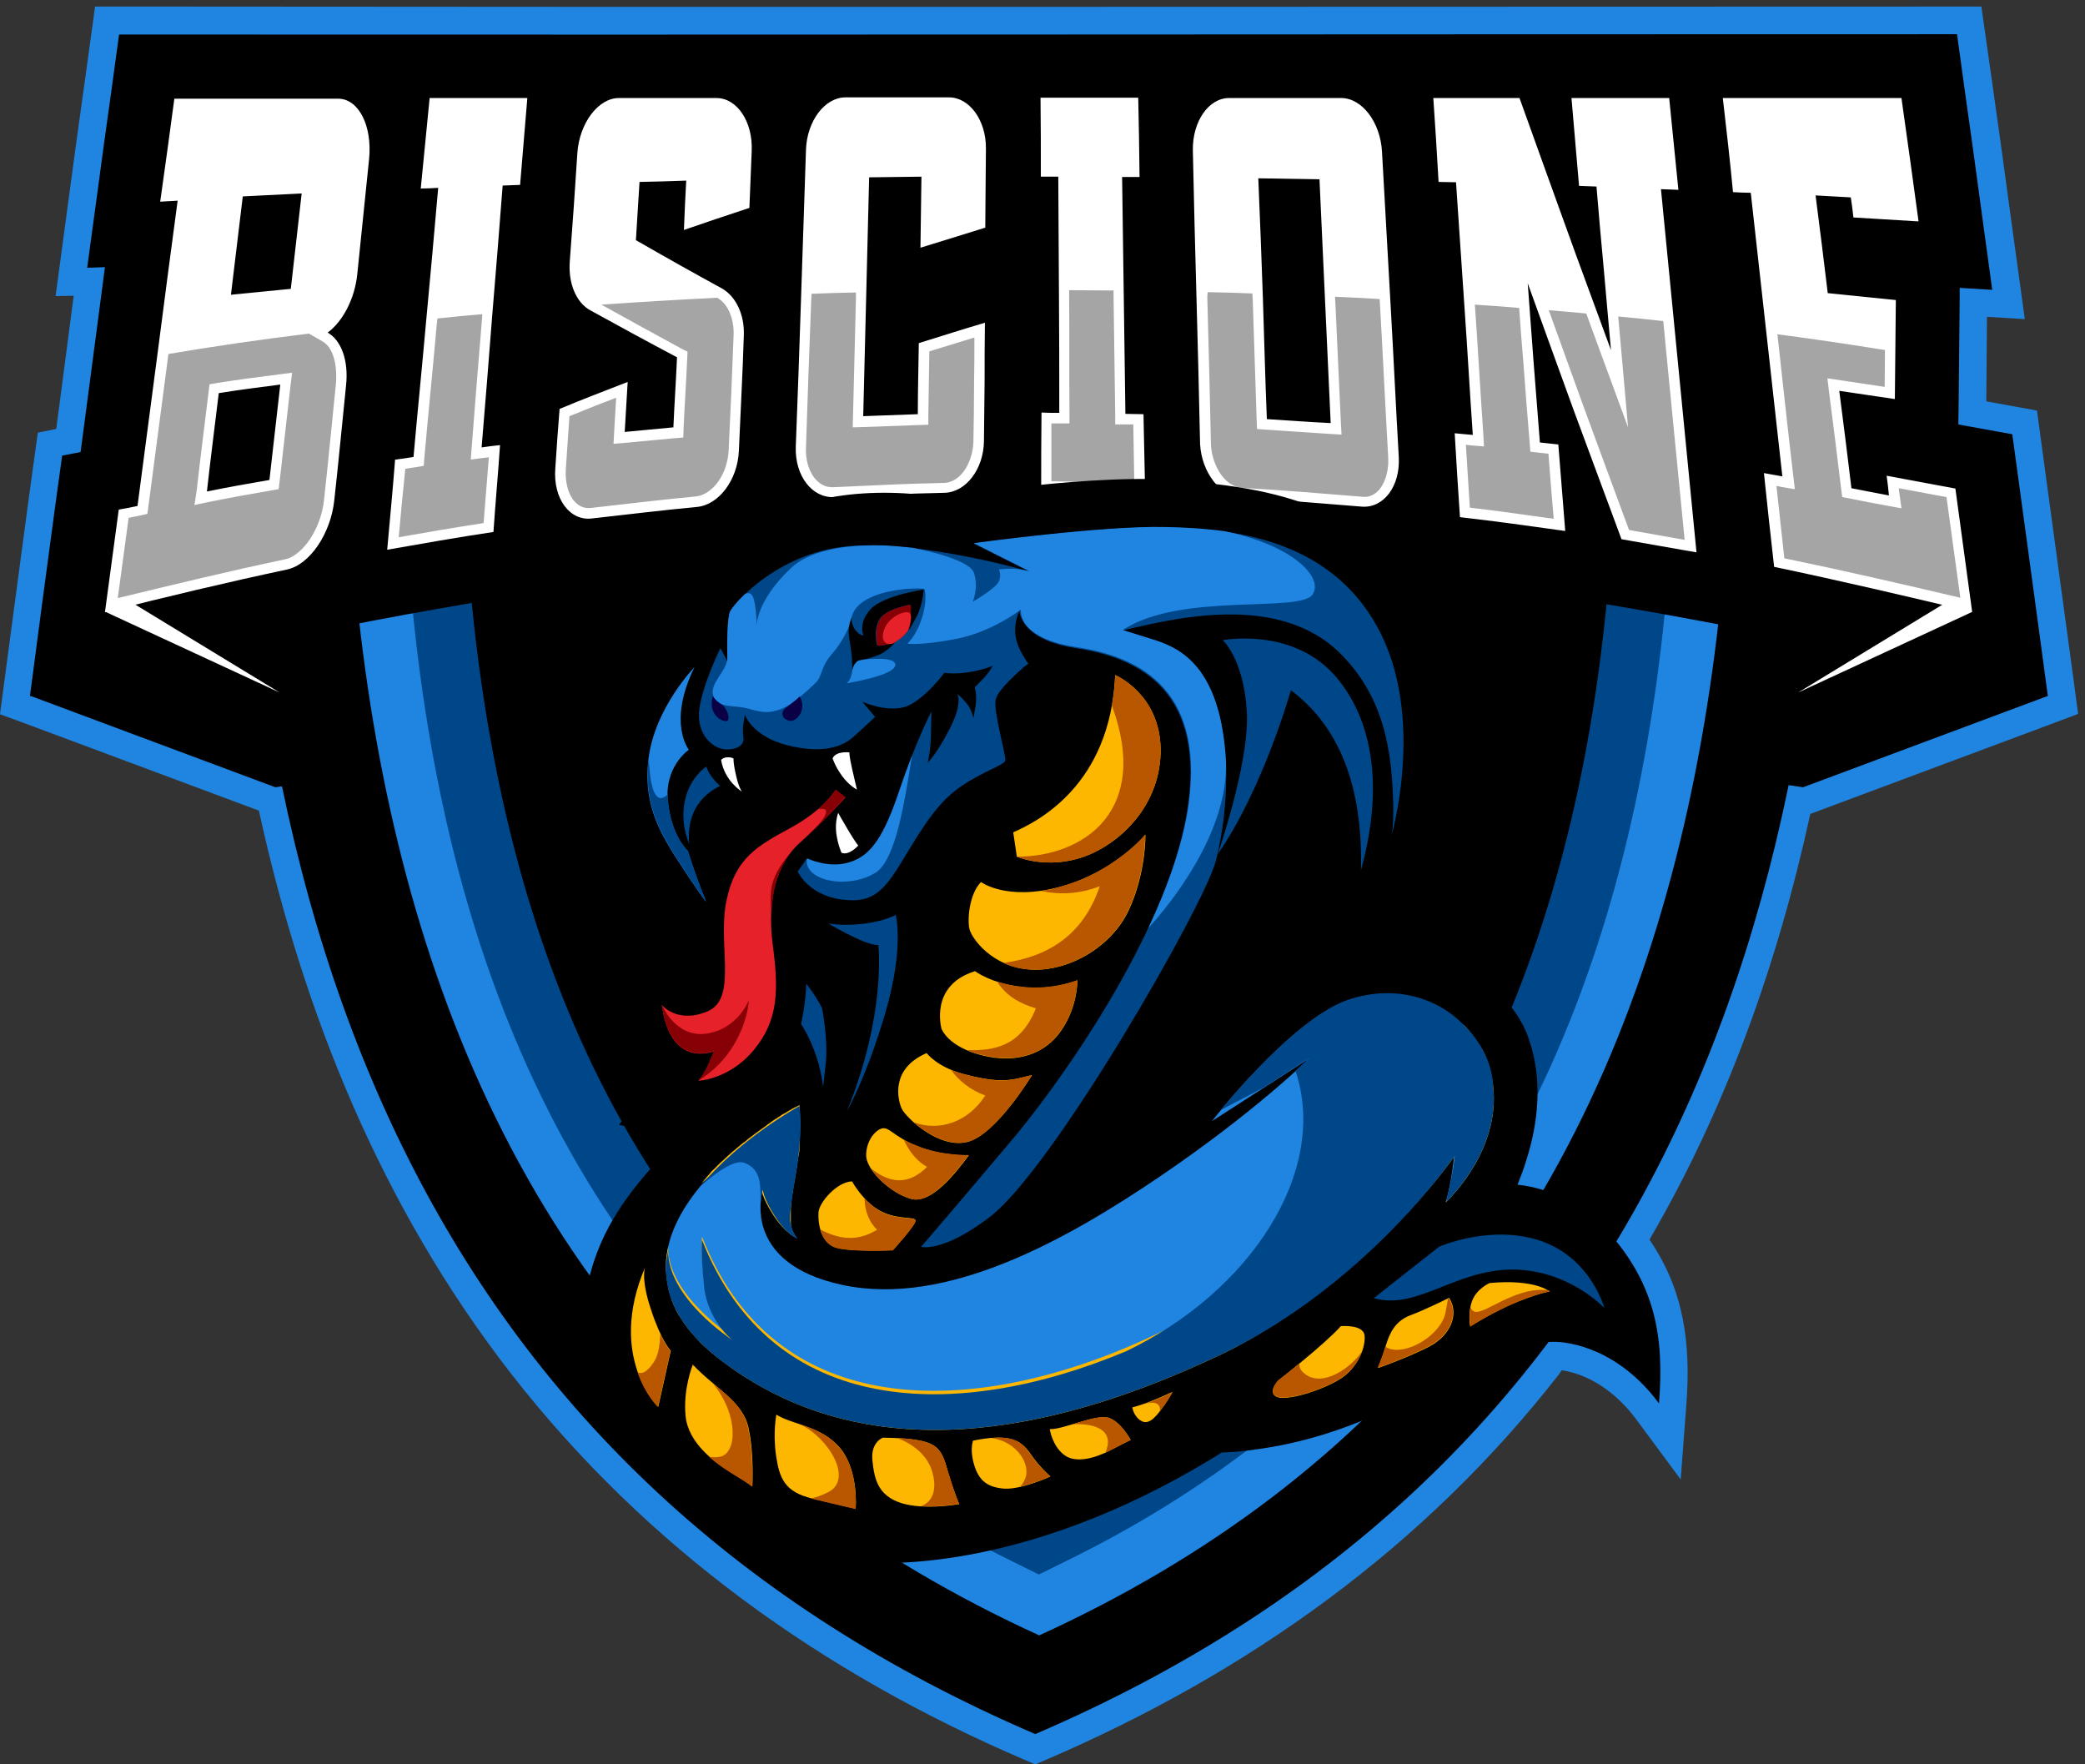 <?xml version="1.0" encoding="utf-8"?>
<!-- Generator: Adobe Illustrator 19.0.0, SVG Export Plug-In . SVG Version: 6.00 Build 0)  -->
<svg version="1.1" id="Layer_1" xmlns="http://www.w3.org/2000/svg" xmlns:xlink="http://www.w3.org/1999/xlink" x="0px" y="0px"
	 viewBox="0 0 633.8 536.2" style="enable-background:new 0 0 633.8 536.2;" xml:space="preserve">
<rect x="0" y="0" width="633.8" height="536.2" fill="#333333" stroke="none"/>
<style type="text/css">
	.st0{fill-rule:evenodd;clip-rule:evenodd;fill:#2085E1;}
	.st1{fill-rule:evenodd;clip-rule:evenodd;}
	.st2{fill-rule:evenodd;clip-rule:evenodd;fill:#00478A;}
	.st3{fill:#FFFFFF;}
	.st4{fill-rule:evenodd;clip-rule:evenodd;fill:#A5A5A5;}
	.st5{fill-rule:evenodd;clip-rule:evenodd;fill:#FDB700;}
	.st6{fill-rule:evenodd;clip-rule:evenodd;fill:#B95700;}
	.st7{fill-rule:evenodd;clip-rule:evenodd;fill:#870005;}
	.st8{fill-rule:evenodd;clip-rule:evenodd;fill:#E62129;}
	.st9{fill-rule:evenodd;clip-rule:evenodd;fill:#FFFFFF;}
	.st10{fill-rule:evenodd;clip-rule:evenodd;fill:#0A0045;}
</style>
<path class="st0" d="M501.4,376.8c10.3,15.1,12.7,31,11.2,50.4l-1.7,22.5l-13.4-18.1c-5.5-7.5-13.4-13.6-22.7-15.1
	c-0.3,0.4-0.6,0.7-0.8,1.1c-41.2,52.9-94.6,90.9-156,117.3l-3.3,1.4l-3.3-1.4c-61.3-26.3-114.8-64.4-156-117.3
	C116,366.9,92.2,308.1,78.7,246.4L8.7,220.3L0,217.1l1.5-11.3l3.1-23.3c1.4-10.5,2.8-20.9,4.2-31.4l2.7-19.6l5.6-1.1
	c1.2-8.9,2.3-17.8,3.5-26.7c0.6-4.6,1.2-9.2,1.8-13.8L16.9,90l4.4-32.7c1.4-10.4,2.8-20.8,4.3-31.3l3.3-24l24.3,0
	c180.6,0.2,361.2,0,541.8,0h7.3l3.4,23.9c1.8,12.5,3.5,25.1,5.2,37.6l4.6,33.5L604,96.3c-0.1,8.4-0.1,16.9-0.2,25.3l0,0.4l15.4,2.8
	l2.7,19.9c1.7,12.5,3.4,25,5.1,37.5l3.2,23.5l1.5,11.3l-8.5,3.2l-72.9,27.2C540.4,292.8,524.8,336.7,501.4,376.8"/>
<path class="st1" d="M315.9,80.1L9.2,211.5l74.5,27.8c67.6-10.1,143.4-16.7,232.2-16.7c88.8,0,164.5,6.6,232.2,16.7l74.5-27.8
	L315.9,80.1z"/>
<path class="st1" d="M72.9,65.5C65.6,289.6,135.2,450,314.7,527.1C494.2,450,563.7,289.6,556.5,65.5H72.9z"/>
<path class="st0" d="M315.9,497.1c50.6-23.1,94.8-55.4,129.2-99.7c69.1-88.9,85-208.5,81.2-320.8h-421
	c-3.8,112.3,12.1,232,81.2,320.8C221.1,441.7,265.3,474,315.9,497.1"/>
<path class="st2" d="M307.9,474.7c-42.9-21.1-80.5-49.8-110-87.6c-64.8-83.3-78.7-195.7-75.1-298.2l0.6-17.4h384.8l0.6,17.4
	c3.6,102.5-10.3,214.9-75.1,298.2c-29.5,37.9-67,66.6-110,87.6l-7.9,3.9L307.9,474.7z"/>
<path class="st1" d="M315.9,458.5c40.4-19.8,75.8-46.7,103.7-82.5c61.4-79,74.8-187,71.4-286.5H140.8C137.4,189,150.8,297,212.2,376
	C240.1,411.8,275.5,438.7,315.9,458.5"/>
<path class="st1" d="M594.9,10.4l2.3,16.7c1.8,12.5,3.5,25.1,5.2,37.6l3.2,23.4l-9.9-0.6l0,4c-0.1,10-0.2,20-0.3,30.1l-0.1,7.4
	c0.9,0.2,1.7,0.3,2.6,0.5l13.8,2.5l1.9,13.9c1.7,12.5,3.4,25,5.1,37.5l3.8,28.1c-240.9-57.5-374.5-58.4-613.4,0.1l3.7-28.1
	c1.4-10.4,2.8-20.9,4.2-31.3l1.9-13.7l5.6-1.1c1.4-10.9,2.9-21.7,4.3-32.6c1-7.9,2.1-15.7,3.1-23.6l-5.4,0.2l3.1-22.8
	c1.4-10.4,2.8-20.8,4.3-31.3l2.3-16.8l16.9,0C233.9,10.6,413.8,10.4,594.9,10.4"/>
<path class="st3" d="M599.5,186c-1.7-12.5-3.4-25-5.1-37.5c-7-1.3-14-2.6-20.9-3.9c0.3,2,0.5,4,0.7,6c-3.8-0.7-7.7-1.5-11.4-2.2
	c-1.2-9.9-2.4-19.7-3.7-29.6c5.6,0.8,11.3,1.7,16.9,2.5c0.1-9.9,0.2-20,0.3-30.1c-6.9-0.7-13.8-1.4-20.7-2.1
	c-1.2-9.9-2.4-19.8-3.7-29.7c3.5,0.2,7.1,0.4,10.7,0.6c0.3,2,0.6,4,0.8,6.1c6.6,0.4,13.2,0.8,19.8,1.2c-1.7-12.5-3.4-25-5.2-37.5
	c-18.2,0-36.3,0-54.3,0c1.1,9.5,2.2,19.1,3.1,28.6c1.8,0.1,3.6,0.2,5.4,0.2c1.6,14.4,3.2,28.8,4.8,43.1c1.6,14.4,3.2,28.8,4.8,43.1
	c-1.9-0.3-3.8-0.7-5.6-1c1,9.5,2,19,3.1,28.5C559.3,176.5,579.4,181.2,599.5,186 M492.9,163.9c7.5,1.3,15.2,2.7,22.8,4
	c-1.8-18.4-3.6-36.8-5.4-55.2c-1.8-18.4-3.6-36.8-5.4-55.2c1.8,0.1,3.5,0.1,5.3,0.2c-0.9-9.3-1.9-18.6-2.8-27.9
	c-9.9,0-19.8,0-29.7,0c0.8,8.9,1.5,17.8,2.3,26.7c1.8,0.1,3.5,0.1,5.3,0.2c0.7,8.3,1.4,16.6,2.2,24.9c0.7,8.3,1.5,16.6,2.2,24.8
	c-4.8-13.1-9.6-26-14.2-38.8c-4.6-12.7-9.1-25.3-13.6-37.8c-8.7,0-17.5,0-26.2,0c0.6,8.5,1.1,17,1.6,25.5c1.8,0,3.5,0.1,5.3,0.1
	c0.9,12.8,1.7,25.6,2.6,38.4c0.9,12.8,1.6,25.6,2.5,38.4c-1.9-0.2-3.7-0.3-5.5-0.5c0.5,8.5,1,17,1.6,25.5c10.6,1.2,21.3,2.7,32,4.2
	c-0.7-8.8-1.4-17.5-2.1-26.3c-1.9-0.2-3.7-0.4-5.6-0.6c-0.6-8.1-1.3-16.1-1.9-24.2c-0.6-8-1.2-16.1-1.8-24.2
	c4.6,12.7,9.2,25.5,13.9,38.4C483.1,137.5,488,150.7,492.9,163.9z M385.1,127.4c-0.5-12.2-0.8-24.4-1.2-36.6
	c-0.4-12.2-0.9-24.4-1.4-36.6c6.2,0.1,12.4,0.2,18.6,0.3c0.6,12.4,1.1,24.7,1.7,37.1c0.6,12.3,1.1,24.7,1.7,37
	C398.1,128.3,391.6,127.8,385.1,127.4z M377.6,151.3c12.1,0.7,24.2,1.7,36.4,2.7c6.6,0.5,11.7-6.2,11.2-15.1
	c-0.9-15.5-1.6-30.9-2.5-46.4c-0.9-15.5-1.7-30.9-2.6-46.4c-0.5-9-6.1-16.3-12.4-16.3c-11.3,0-22.8,0-34.1,0
	c-6.2,0-11.1,7.1-11,15.8c0.3,14.9,0.7,29.8,1.1,44.7c0.4,14.9,0.8,29.8,1.1,44.7C365.3,143.7,371,151,377.6,151.3z M316.5,149.4
	c10.5,0.2,21.1,0.4,31.6,0.5c-0.2-8-0.3-16-0.5-24c-1.9,0-3.7-0.1-5.5-0.1c-0.2-12-0.3-24-0.5-36c-0.2-12-0.3-24-0.5-36
	c1.8,0,3.5,0,5.3,0c-0.1-8-0.2-16-0.4-24.1c-9.9,0-19.9,0-29.7,0c0.1,8,0.1,16,0.1,24c1.8,0,3.5,0,5.3,0c0.1,12,0.1,23.9,0.2,35.9
	c0.1,11.9,0.1,23.9,0.1,35.9c-1.8,0-3.7,0-5.4-0.1C316.5,133.5,316.5,141.4,316.5,149.4z M253.5,151.1c11.2-0.5,22.4-1.1,33.5-1.3
	c6.6-0.1,12-7.2,12.1-15.7c0.1-6,0.1-12,0.2-18c0-6,0-12,0.1-18c-6.8,2-13.3,4.1-20.1,6.2c-0.1,7.2-0.3,14.4-0.3,21.6
	c-5.6,0.2-11,0.4-16.6,0.6c0.3-12.1,0.6-24.2,0.9-36.3c0.3-12.1,0.6-24.2,0.9-36.3c5.3-0.1,10.6-0.1,15.9-0.2
	c-0.1,7.2-0.2,14.4-0.3,21.6c6.6-2,13.2-4.1,19.7-6.1c0.1-8,0.1-16,0.2-24c0.1-8.6-5-15.6-11.2-15.6c-10.5,0-21,0-31.5,0
	c-6.3,0-11.7,7.2-12,15.9c-0.5,15.1-1,30.1-1.5,45.2c-0.5,15-1,30.1-1.6,45.1C241.6,144.7,246.9,151.4,253.5,151.1z M179.9,157.6
	c10.7-1.2,21.3-2.5,31.9-3.5c6.7-0.6,12.4-8.2,12.8-17c0.3-5.8,0.5-11.7,0.8-17.5c0.3-5.8,0.5-11.7,0.7-17.5
	c0.3-6.4-2.4-12-6.6-14.4C210.7,82.9,202,78,193.3,73c0.4-5.9,0.7-11.8,1.1-17.7c4.7-0.1,9.4-0.2,14.2-0.4c-0.3,5-0.5,10-0.7,15
	c6.6-2.3,13.2-4.5,19.9-6.7c0.2-5.7,0.5-11.5,0.7-17.3c0.4-8.8-4.4-16.1-10.7-16.1c-9.9,0-19.8,0-29.7,0c-6.2,0-12,7.6-12.6,16.8
	c-0.4,5.5-0.7,11-1.1,16.5c-0.4,5.5-0.8,10.9-1.2,16.4c-0.5,6.7,2,12.5,6.2,14.8c8.7,4.8,17.5,9.6,26.4,14.3
	c-0.3,7.1-0.8,14.2-1.1,21.3c-5,0.5-9.9,0.9-14.8,1.4c0.3-5.1,0.6-10.2,0.9-15.2c-6.9,2.7-13.8,5.3-20.7,8.2
	c-0.5,6-0.9,12.1-1.3,18.1C168.1,151.6,173.2,158.4,179.9,157.6z M117.7,167.1c10.8-1.9,21.6-3.8,32.3-5.4c0.6-8.8,1.4-17.6,2-26.4
	c-1.9,0.2-3.7,0.4-5.6,0.7c1.1-13.3,2.2-26.6,3.2-39.8c1.1-13.3,2.2-26.6,3.2-39.8c1.8-0.1,3.5-0.1,5.3-0.2
	c0.7-8.8,1.5-17.6,2.2-26.4c-9.9,0-19.8,0-29.7,0c-0.9,9.2-1.8,18.3-2.7,27.5c1.8,0,3.5-0.1,5.3-0.2c-1.2,13.6-2.4,27.3-3.7,40.9
	c-1.2,13.6-2.6,27.3-3.8,40.9c-1.9,0.3-3.7,0.6-5.6,0.8C119.4,148.9,118.5,158,117.7,167.1z M70.2,89.6c1.2-10,2.4-19.9,3.6-29.9
	c6-0.3,11.9-0.6,17.9-0.9c-1.1,9.7-2.2,19.4-3.3,29C82.4,88.4,76.3,89,70.2,89.6z M62.9,149.4c1.1-10,2.4-19.9,3.6-29.9
	c6.2-1,12.4-1.8,18.7-2.6c-1.1,9.7-2.2,19.3-3.3,29C75.5,147,69.2,148.1,62.9,149.4z M87.3,173.1c6.9-1.5,13.2-10.9,14.3-20.9
	c1.3-11.7,2.4-23.4,3.6-35.1c0.8-7.6-1.5-13.7-5.6-16c4.5-3.3,8.2-10.1,9-17.7c1.2-11.7,2.4-23.4,3.6-35.1c1-10.1-3.2-18.3-9.4-18.3
	c-16.6,0-33.3,0-49.8,0c-1.4,10.4-2.8,20.8-4.3,31.3c1.8-0.1,3.5-0.2,5.3-0.3c-2.1,15.5-4.1,31-6.1,46.4c-2,15.4-4.1,31-6.1,46.4
	c-1.9,0.4-3.9,0.8-5.7,1.1c-1.4,10.4-2.8,20.8-4.2,31.2C50.6,181.4,69,177,87.3,173.1z"/>
<path class="st4" d="M59.8,149.1c1.1-10,2.4-19.9,3.6-29.9l0.3-2.4l2.4-0.4c6.2-1,12.5-1.8,18.7-2.6l4-0.5l-0.5,4
	c-1.1,9.7-2.2,19.3-3.3,29l-0.3,2.4l-2.4,0.4c-6.3,1.1-12.6,2.2-18.9,3.5l-4.3,0.9L59.8,149.1z M246.7,89.3c4.5-0.2,9-0.3,13.5-0.4
	l0,1.3c-0.3,12.1-0.6,24.2-0.9,36.3l-0.1,3.4l3.4-0.1c5.5-0.2,11-0.4,16.6-0.6l3-0.1l0-3c0.1-6.4,0.2-12.9,0.3-19.3
	c4.6-1.4,9.2-2.8,13.7-4.2c0,4.6,0,9.1-0.1,13.7c0,6-0.1,12-0.2,17.9c-0.1,4.7-2.5,11-7.5,12.4c-0.5,0.1-1,0.2-1.6,0.2
	c-11.2,0.2-22.4,0.8-33.6,1.3c-0.8,0-1.5-0.1-2.2-0.3c-4.5-1.6-6.2-7.3-6-11.6c0.5-15,1-30.1,1.6-45.1L246.7,89.3z M182.8,92.6
	c11.5-0.8,23.3-1.5,35.2-2.1c3.8,2.1,5.2,7.4,5,11.4c-0.2,5.8-0.5,11.7-0.7,17.5c-0.3,5.8-0.5,11.7-0.8,17.5c-0.2,3.5-1.3,7-3.4,9.8
	c-1.6,2.1-3.9,3.9-6.5,4.2c-10.7,1-21.3,2.3-32,3.5c-0.9,0.1-1.8,0-2.6-0.3c-4.2-1.7-5.3-7.6-5-11.5c0.4-5.4,0.7-10.8,1.1-16.1
	c4.7-1.9,9.4-3.8,14.2-5.6c-0.2,3.4-0.4,6.9-0.6,10.3l-0.2,3.7l3.7-0.3c4.9-0.5,9.9-0.9,14.8-1.4l2.7-0.2l0.1-2.8
	c0.3-7.1,0.8-14.2,1.1-21.3l0.1-2l-1.8-0.9C199.1,101.6,190.9,97.1,182.8,92.6z M133,96.8c4.5-0.5,9-0.9,13.6-1.3l0,0.5
	c-1.1,13.3-2.2,26.6-3.2,39.8l-0.3,3.9l3.8-0.5c0.6-0.1,1.2-0.1,1.7-0.2c-0.5,6.7-1.1,13.3-1.6,20c-8.6,1.3-17.2,2.8-25.8,4.3
	c0.6-6.9,1.3-13.9,2-20.8c1.1-0.2,2.1-0.3,3.2-0.5l2.4-0.4l0.2-2.5c1.2-13.6,2.6-27.2,3.8-40.9L133,96.8z M540.3,101.6
	c11.3,1.5,22.2,3.1,32.7,4.8c0,3.7-0.1,7.5-0.1,11.2c-4.4-0.7-8.9-1.3-13.3-2l-4.1-0.6l0.5,4.2c1.3,9.9,2.5,19.7,3.7,29.6l0.3,2.3
	l2.2,0.4c3.8,0.8,7.6,1.5,11.4,2.2l4.4,0.8l-0.6-4.4c-0.1-0.6-0.2-1.1-0.2-1.7c4.8,0.9,9.6,1.8,14.5,2.7c1.4,10.2,2.8,20.4,4.2,30.6
	c-17.8-4.2-35.6-8.3-53.5-12c-0.8-7.3-1.6-14.7-2.4-22c0.5,0.1,1,0.2,1.5,0.3l4.1,0.7l-0.5-4.2C543.4,130.2,541.9,115.9,540.3,101.6
	z M470.8,94.3c3.8,0.3,7.6,0.6,11.4,1c1.5,4.1,3,8.2,4.5,12.3l8.2,22.3l-2.1-23.7c-0.3-3.3-0.6-6.7-0.9-10c4.6,0.4,9.2,0.9,13.7,1.4
	c0.5,5.2,1,10.3,1.5,15.5c1.7,17,3.3,34,5,51c-5.6-1-11.3-2-16.9-3c-4.6-12.5-9.3-25.1-13.9-37.7C477.8,113.7,474.3,104,470.8,94.3z
	 M448.3,92.6c4.6,0.3,9.1,0.6,13.5,1c0.4,5.6,0.8,11.3,1.3,16.9c0.6,8.1,1.2,16.1,1.9,24.2l0.2,2.6l2.6,0.3c1,0.1,2,0.2,2.9,0.3
	c0.5,6.6,1,13.2,1.6,19.8c-8.5-1.2-17-2.4-25.5-3.4c-0.4-6.4-0.8-12.8-1.2-19.1c0.6,0.1,1.2,0.1,1.8,0.2l3.7,0.3l-0.2-3.7
	c-0.9-12.8-1.6-25.6-2.5-38.4L448.3,92.6z M367.1,88.8c4.5,0.1,9.1,0.2,13.6,0.4l0.1,1.8c0.4,12.2,0.8,24.4,1.2,36.6l0.1,2.8
	l2.8,0.2c6.5,0.4,12.9,0.9,19.4,1.3l3.5,0.2l-0.2-3.6c-0.6-12.3-1.1-24.7-1.7-37l-0.1-1.3c4.6,0.2,9.1,0.4,13.6,0.7l0.1,1.9
	c0.9,15.5,1.6,30.9,2.5,46.4c0.2,4-1.1,9.8-5.3,11.5c-0.8,0.3-1.6,0.4-2.5,0.3c-12.2-1-24.3-2-36.5-2.7c-0.3,0-0.5,0-0.8-0.1
	c-5.6-1-8.6-8-8.8-13.1c-0.3-14.9-0.7-29.8-1.1-44.7L367.1,88.8z M325,88.2c4.5,0,9,0.1,13.5,0.1l0,1.6c0.2,12,0.3,24,0.5,36l0,3.1
	l3.1,0c0.8,0,1.6,0,2.4,0c0.1,5.9,0.2,11.8,0.3,17.7c-8.4-0.1-16.8-0.3-25.2-0.4c0-5.9,0-11.7,0-17.6c0.8,0,1.5,0,2.3,0l3.2,0l0-3.2
	c-0.1-12,0-23.9-0.1-35.9L325,88.2z M51.2,107.6L51.2,107.6c-2,15.5-4.1,30.9-6.1,46.4l-0.3,2.2l-2.2,0.5c-1.2,0.2-2.3,0.5-3.5,0.7
	c-1.1,8.1-2.2,16.3-3.3,24.4c16.9-4.1,33.8-8.2,50.9-11.8c3-0.6,5.7-3.5,7.4-5.9c2.4-3.6,4-8,4.4-12.2c1.3-11.7,2.4-23.4,3.6-35.1
	c0.4-4-0.1-10.7-4-13l-4.2-2.4C79.1,103.2,64.8,105.3,51.2,107.6z"/>
<path class="st1" d="M196.6,327.7c-13-12.4-12.1-32.2-2.2-46.4c2.4,5.8,10.4,12.4,13.4,11.6c0.2-0.9,0-2.4-0.2-3.6
	c-2.7-3.1-5.3-6.5-7.6-9.7c-5.6-7.9-10.7-16.7-14-25.9c-2.6-7.1-4.1-14.7-3.6-22.3c0.8-12.3,5.7-23.7,13.3-33.3
	c2.9-3.7,6.7-7.8,10.5-10.8c8.8-21.1,26.1-33.1,48.6-36.5c9.7-1.5,22.1-1.4,32,0.7c14.7-2.6,30.2-4.5,45-5.4
	c8.5-0.5,17.3-0.8,25.8-0.1c16.2,1.3,32.7,3.3,47.4,10.7c19.9,10,30.5,27,34.2,48.7c3.6,21.6,1.1,43.7-5.8,64.4
	c-2,5.9-4.6,12.6-7.6,18.7c3.8,0.7,7.5,1.7,10.7,2.8c12.5,4.2,24.1,11.9,28.4,25c4,11.9,2.8,24.8-1,36.6c-0.7,2.3-1.6,4.7-2.6,7.2
	c0.8,0.1,1.5,0.2,2.2,0.3c10.1,1.7,18.9,6.7,25.7,14.4c14.1,16,16.7,31.9,15.1,51.8c-7.5-10.2-17.7-16.9-28.7-18.5
	c-6.4-0.9-13.2,1-19.1,3.3c-10.3,4-20.8,9.7-30.6,14.9c-12.2,6.4-25.5,11.1-39.1,13.5c-4.7,0.8-10.3,1.6-15.4,1.7
	c-23.9,15-51.3,26.8-79.1,31.5c-25.9,4.4-53.3,2.6-76.6-10.6c-18.2-10.4-33-25.9-37.3-47c-3.3-16.6,0.6-33.9,9.9-47.9
	c5.7-8.7,13-16.6,20.9-23.7c-8.3,1-13.2-0.1-21-1.9C191.9,336.6,194,334.7,196.6,327.7"/>
<path class="st0" d="M243,336.2c0,0,1.1,8.1-1.1,20.7c-2.2,12.6-2,14.6-1,17c1,2.4,1.6,2.6,1.6,2.6s-3.2-1-6.9-6.7
	c-3.7-5.7-3.7-8.2-3.7-8.2s-7.3,22.3,24.3,29c31.6,6.7,68-13.7,96.7-33.2c28.7-19.5,45-35.6,45-35.6l-29.5,19
	c0,0,23.9-30.8,41.3-36.7c15.8-5.4,31.9,0.2,40.1,14.1c0.9,1.2,1.6,2.7,2.2,4.5c0.2,0.4,0.3,0.8,0.4,1.2c7.2,23.4-13,41.6-13,41.6
	s1.4-3.7,2.4-12.3c0.1-1,0.2-1.8,0.3-2.6c-15.3,21.5-44.5,47.7-71,60.4c-40.9,19.5-102.5,39.1-151.7,2.1
	C170.4,375.8,243,336.2,243,336.2"/>
<path class="st5" d="M442.2,350.4L442.2,350.4 M442.2,350.4L442.2,350.4L442.2,350.4L442.2,350.4L442.2,350.4z M444.9,311.5
	c1.9,1.9,3.5,4.1,5,6.5c0.9,1.2,1.6,2.7,2.2,4.5c0.2,0.4,0.3,0.8,0.4,1.2c0.6,2,1,3.9,1.3,5.7l0,0c2,15.1-6.6,27.3-11.3,32.8
	l-0.1,0.1c-0.3,0.3-0.6,0.6-0.8,0.9l-0.2,0.3l0,0l-0.2,0.3l0,0l-0.2,0.2l-0.4,0.4l0,0l-0.1,0.1l-0.1,0.1l-0.1,0.1l-0.1,0.1l-0.1,0.1
	l-0.1,0.1l-0.1,0.1l-0.1,0.1l-0.1,0.1l0,0l-0.1,0.1l0,0l0,0l0,0l0,0l0,0l0,0c0,0,1.4-3.7,2.4-12.3l0,0l0,0l0,0l0,0l0,0l0,0l0,0l0,0
	l0,0l0,0v0l0,0l0,0l0,0l0,0l0,0l0,0l0,0l0,0l0,0l0,0l0,0l0,0l0,0c0.3-2.8,0.2-1.8,0.2-1.7v0l0,0l0,0c-2.3,3.1-4.7,6.3-7.3,9.3
	c-16.2,19.3-41,40.2-63.7,51c-39,18.5-96.8,37.3-144.7,6.9l0,0c-0.8-0.5-1.6-1-2.3-1.5h0c-0.8-0.5-1.6-1.1-2.3-1.6
	c-0.8-0.6-1.5-1.1-2.3-1.7c-0.8-0.6-1.5-1.1-2.2-1.7l-0.1-0.1c-0.7-0.5-1.3-1.1-1.9-1.6l-0.1-0.1c-0.6-0.5-1.2-1.1-1.8-1.6l-0.1-0.1
	c-0.6-0.6-1.1-1.1-1.6-1.7l-0.1-0.1c-0.5-0.6-1-1.1-1.5-1.7l-0.1-0.1c-0.4-0.5-0.9-1.1-1.3-1.6l-0.1-0.2c-0.4-0.5-0.8-1-1.1-1.5
	l-0.1-0.2c-0.3-0.5-0.7-1-1-1.5l-0.2-0.3c-0.3-0.5-0.6-1-0.8-1.5l-0.1-0.3c-0.2-0.5-0.5-0.9-0.7-1.4l-0.1-0.3
	c-0.2-0.4-0.4-0.9-0.5-1.3l-0.1-0.4c-0.1-0.4-0.3-0.8-0.4-1.3l-0.2-0.5c-0.1-0.4-0.2-0.8-0.3-1.2L203,390c-0.1-0.4-0.1-0.8-0.2-1.2
	c0-0.2-0.1-0.4-0.1-0.5c0-0.4-0.1-0.7-0.1-1.1c0-0.2,0-0.5-0.1-0.7c0-0.3,0-0.6,0-0.9c0-0.3,0-0.5,0-0.8c0-0.3,0-0.5,0-0.8
	c0-0.3,0-0.6,0-0.9c0-0.2,0-0.4,0.1-0.7c0-0.4,0.1-0.7,0.1-1.1l0.1-0.5c0.1-0.4,0.1-0.8,0.2-1.2l0,0l0.1-0.5
	c-0.1,14.6,19.5,27.2,19.5,27.2s-7.5-5.8-8.6-16.4c-1.1-10.6-0.6-14-0.6-14C254.5,481.1,427.5,386.8,444.9,311.5z M231.3,369.1
	L231.3,369.1L231.3,369.1L231.3,369.1L231.3,369.1L231.3,369.1L231.3,369.1L231.3,369.1L231.3,369.1L231.3,369.1l0,0.1l0,0l0,0l0,0
	l0,0l0,0l0,0l0,0l0,0.2l0,0l0,0l0,0l0,0l0,0l0,0l0,0l0,0l0,0l0,0l0,0l0,0l0,0l0,0l0,0l0,0.1l0,0l0,0l0,0l0,0l0,0l0,0l0,0
	C231.4,369.6,231.4,369.4,231.3,369.1L231.3,369.1z M243,336.2L243,336.2L243,336.2L243,336.2L243,336.2l0,0.1l0,0.1l0,0.1l0,0.1
	l0,0.1l0,0.1l0,0.1l0,0.1l0,0.1l0,0.2l0,0.2l0,0.2l0,0.2l0,0.2l0,0.2l0,0.2l0,0.2l0,0.2l0,0.2l0,0.3l0,0.3v0l0,0.3l0,0.3v0l0,0.3
	l0,0.3l0,0.3l0,0.3l0,0.3l0,0.3l0,0.4l0,0.4l0,0.4l0,0.4l0,0.4l0,0.4l0,0.4l0,0.4l0,0.4l0,0.4l0,0.4l0,0.4v0l0,0.5l0,0.5l0,0.5
	l0,0.5v0l0,0.5l0,0.5l-0.1,0.5l-0.1,0.5v0l-0.1,0.5v0l-0.1,0.5l-0.1,0.5l-0.1,0.5v0l-0.1,0.5l-0.1,0.6l-0.1,0.6v0l-0.1,0.6v0
	l-0.1,0.6v0l-0.1,0.6v0l-0.1,0.6v0l-0.1,0.6v0l-0.1,0.6v0l-0.1,0.6v0l-0.1,0.5l-0.1,0.5v0l-0.1,0.5l-0.1,0.5v0l-0.1,0.5l-0.1,0.5v0
	L241,362l-0.1,0.4v0l-0.1,0.4v0l-0.1,0.4v0l-0.1,0.4v0l-0.1,0.4l-0.1,0.4v0l0,0.4v0l0,0.4l0,0.3l0,0.3l0,0.3l0,0.3l0,0.3l0,0.3
	l0,0.3v0l0,0.3l0,0.3l0,0.3l0,0.3l0,0.2l0,0.2v0l0,0.2l0,0.2l0,0.2l0,0.2l0,0.2l0,0.2l0,0.2v0l0,0.2v0l0,0.2v0l0,0.2l0,0.2l0,0.2
	l0,0.2l0,0.1l0,0.1l0,0.1l0,0.1l0,0.1l0,0.1l0,0.1l0,0.1l0,0.1l0,0.1l0,0.1l0,0.1l0,0.1l0,0.1l0,0.1l0,0.1l0,0.1l0,0.1l0,0.1l0,0.1
	c1,2.2,1.5,2.5,1.6,2.6l0,0l0,0l0,0l0,0h0l0,0h0h0l0,0h0l0,0l0,0l0,0l0,0c-0.2-0.1-3.3-1.2-6.9-6.7c-3.7-5.7-3.7-8.2-3.7-8.2l0,0
	l0,0l0,0l0,0l0,0l0,0l0,0l0,0l0,0l0,0l0,0l0,0l0,0l0,0l0,0l0,0l0,0l0,0l0,0l0,0l0,0l0,0l0,0.1l0,0.1l0,0l0,0l0,0.1l0,0.1l0,0l0,0
	l0,0.1l0,0.1l0,0.1l0,0l0,0.1l0,0.1l0,0.1l0,0.1l0,0.1l0,0.1l0,0l0,0.1l0,0.1l0,0.1l0,0l0,0.1l0,0.2l0,0.1l0,0l0,0.2l0,0.1l0,0
	l0,0.1l0,0.1l0,0.1l0,0l0,0.1l0,0.1l0,0.1l0,0l0,0.1l0,0.2l0,0l0,0.1l0,0.1l0,0.3l0,0.1l0,0l0,0.1l0,0.2l0,0.1v0l0,0l0,0.2l0,0.1
	l0,0v0l0,0.4c-0.1-6.1,0.6-11.2-4.8-13.4c-2.9-1.2-8.4,2.6-13.4,7c0.2-0.2,0.4-0.5,0.6-0.7c0.2-0.3,0.5-0.6,0.7-0.8l0.4-0.5
	c0.3-0.3,0.6-0.7,0.9-1l0.2-0.3c0.3-0.3,0.6-0.7,1-1l0.3-0.3l0.6-0.6l0.6-0.6l0,0c0.4-0.4,0.8-0.8,1.2-1.1l0.1-0.1
	c0.8-0.8,1.6-1.5,2.4-2.2l0.1-0.1c0.4-0.3,0.8-0.7,1.2-1l0.1-0.1c0.4-0.3,0.8-0.7,1.2-1l0.1-0.1c0.4-0.3,0.7-0.6,1.1-0.9l0.2-0.1
	c0.4-0.3,0.8-0.6,1.1-0.9l0.1-0.1c0.8-0.6,1.6-1.2,2.4-1.8l0,0c1.1-0.8,2.2-1.6,3.3-2.4l0.2-0.2l0.5-0.3l0.5-0.4l0,0
	c0.7-0.5,1.3-0.9,2-1.3l0.1-0.1l0.8-0.5l0.1-0.1l0.8-0.5l0.4-0.2l0.1,0l0.1-0.1l0.5-0.3l0.1-0.1l0,0l0.4-0.2l0.1-0.1l0.4-0.2
	l0.4-0.2l0.1-0.1l0,0l0.3-0.2l0.1,0l0.5-0.3l0.1,0l0.2-0.1l0.2-0.1l0.2-0.1l0,0l0.2-0.1l0.2-0.1l0,0l0.1-0.1l0.1-0.1l0,0l0.1,0
	L243,336.2L243,336.2L243,336.2L243,336.2z"/>
<path class="st2" d="M231.3,369.1c0,0.2,0.1,0.5,0.1,0.7C231.4,369.6,231.4,369.4,231.3,369.1L231.3,369.1z M393.8,325.5
	c2.7-2.5,4.2-3.9,4.2-3.9l-14.1,9.1l-12.8,6.7c6.7-8.1,24.8-28.7,38.7-33.5c13-4.4,26.3-1.4,35.1,7.6v0c0,0,8.3,7.4,8.9,17.9
	c2,15.1-6.6,27.3-11.3,32.8l-0.1,0.1c-0.3,0.3-0.6,0.6-0.8,0.9l-0.2,0.3l0,0l-0.2,0.3l0,0l-0.2,0.2l-0.4,0.4l0,0l-0.1,0.1l-0.1,0.1
	l-0.1,0.1l-0.1,0.1l-0.1,0.1l-0.1,0.1l-0.1,0.1l-0.1,0.1l-0.1,0.1l0,0l-0.1,0.1l0,0l0,0l0,0l0,0l0,0l0,0c0,0,1.9-7.8,2.4-12.3l0,0
	l0,0l0,0l0,0l0,0l0,0l0,0l0,0l0,0l0,0v0l0,0l0,0l0,0l0,0l0,0l0,0l0,0l0,0l0,0l0,0l0,0l0,0l0,0l0.2-1.7v0l0,0l0,0l0,0l0,0l0,0
	c-2.2,3-4.6,6.2-7.2,9.3c-17.3,20.9-40.1,39.8-63.8,51c-40.9,19.4-102.5,39.1-151.7,2.1c-15.1-11.4-18.7-23-16.4-33.7
	c-0.1,14.6,19.5,27.2,19.5,27.2s-7.5-5.8-8.6-16.4c-1.1-10.6-0.6-14-0.6-14c21.2,54.1,77.2,55.5,129,33.8
	C380.2,392.5,404,356,393.8,325.5z M243,336.2c0,0,1.1,8.1-1.1,20.7c-2.2,12.6-2,14.6-1,17c1,2.4,1.6,2.6,1.6,2.6s-3.2-1-6.9-6.7
	c-3.7-5.7-3.7-8.2-3.7-8.2s-0.7,2.2-0.7,5.3c-0.1-6.1,0.6-11.2-4.8-13.4c-2.9-1.2-8.4,2.6-13.4,7C225.1,345.9,243,336.2,243,336.2z"
	/>
<path class="st2" d="M417.6,394.6l19.8-15.6c0,0,15.6-7,31-1.8c15.3,5.3,19.3,20.4,19.3,20.4s-10.9-11.8-28.3-11.7
	C442.1,386.1,430.7,398.3,417.6,394.6"/>
<path class="st5" d="M440.5,394.5c0,0-7.4,3.7-11.8,5.3c-4.4,1.7-6.2,5.1-7.4,9.1c-1.2,4-2.3,6.9-2.3,6.9s8.9-3.1,15.5-6.5
	C440.9,405.9,443.7,399.5,440.5,394.5 M407.6,403.1c0,0,6.8-0.6,7.2,2.8c0.4,3.4-1.9,10-7.8,13.5c-5.9,3.5-16,6.5-18.9,5.2
	c-2.9-1.3,0.4-4.9,0.4-4.9S402.7,408.6,407.6,403.1z M452.8,390c0,0-3.9,1.7-5.3,5.4c-1.4,3.8-0.6,7.8-0.6,7.8s7.3-4.7,14.6-7.6
	c7.3-2.9,9.6-3,9.6-3S466.7,388.7,452.8,390z"/>
<path class="st6" d="M421.1,409.3c0.7,0.5,1.6,0.9,3.1,1c6.3,0.2,14.2-5.8,15.2-11.3l0.8-4.4l0.1-0.1c3.3,5,0.5,11.4-6.1,14.8
	c-6.5,3.4-15.5,6.5-15.5,6.5S420,413.1,421.1,409.3 M395,414.4c-0.1,1.1,0.3,2.1,1.4,3c5.7,4.9,15-2.3,17.7-6.8
	c-1.1,3.1-3.4,6.5-7.1,8.7c-5.9,3.5-16,6.5-18.9,5.2c-2.9-1.3,0.4-4.9,0.4-4.9S391.4,417.4,395,414.4z M447,397.4
	c-0.6,3,0,5.8,0,5.8s7.3-4.7,14.6-7.6c7.3-2.9,9.6-3,9.6-3s-0.2-0.2-0.6-0.4c-10.4-1.3-20.2,8.3-22.7,6.3
	C447.5,398.3,447.2,397.9,447,397.4z"/>
<path class="st5" d="M319.1,434.4c0,0,0.7,4.9,4.2,7.7c3.5,2.9,9.5,1.1,13.7-1c4.2-2.2,6.7-3.4,6.7-3.4s-3-5.7-6.9-6.8
	C332.9,429.9,323,434.6,319.1,434.4 M295.8,437.9c0,0-1.1,2.6,0.3,7.3c1.4,4.7,3.9,6.9,9.2,7.3c5.3,0.3,14-3.7,14-3.7
	s-3.3-2.8-6.2-7.1C310.1,437.4,306.3,435.8,295.8,437.9z M268.4,437c0,0-3.8,1.3-3.2,7c0.6,5.7,1.7,10.6,8.8,12.9
	c7.1,2.2,17.6,0.3,17.6,0.3s-1-1.8-3.4-9.7C285.9,439.5,285.3,437.3,268.4,437z M236,430c0,0-1.1,5.4-0.1,12.4
	c1,6.9,2.6,11.1,11,13.1c8.4,2,13.2,3.1,13.2,3.1s1-11.5-4.7-18.4C249.7,433.4,240.9,433.1,236,430z M210.6,414.8
	c0,0-3,7.3-2.2,15.6c0.8,8.3,8.9,14.2,14.2,17.4c5.3,3.2,6.1,4,6.1,4s0.6-9.8-1.2-17.9C225.7,425.9,217.6,422.2,210.6,414.8z
	 M196.1,385.2c0,0-1.4,3.4,1.8,12.9c3.1,9.5,6,12.5,6,12.5l-3.8,17C200,427.6,184.5,412.5,196.1,385.2z M344.2,427.8
	c0,0,0.4,2.9,2.9,4.2c2.5,1.3,4.9-2.2,6.7-4.7c1.8-2.5,2.6-4.2,2.6-4.2S349.1,426.6,344.2,427.8z"/>
<path class="st6" d="M326.1,432.9c8.9-0.3,11.2,3,10.6,6.4c-0.2,0.9-0.4,1.7-0.6,2.2c0.3-0.1,0.6-0.3,0.9-0.4
	c4.2-2.2,6.7-3.4,6.7-3.4s-3-5.7-6.9-6.8C334.5,430.3,330.1,431.7,326.1,432.9 M301.4,437.1c8.2,1.2,12,8.5,10.2,12.4
	c-0.4,1-0.9,1.8-1.5,2.4c4.5-1,9.1-3.1,9.1-3.1s-3.3-2.8-6.2-7.1C310.7,438.2,307.8,436.5,301.4,437.1z M272.7,437.1
	c4.5,1.7,9.1,4.9,10.7,10.3c2.5,8.9-3.4,10.4-3.5,10.4c5.9,0.4,11.7-0.7,11.7-0.7s-1-1.8-3.4-9.7
	C286.1,440.3,285.4,437.8,272.7,437.1z M243.3,433L243.3,433c4.2,1.4,8.7,3.1,12.1,7.3c5.7,6.9,4.7,18.4,4.7,18.4s-4.8-1.1-13.2-3.1
	c-0.2,0-0.3-0.1-0.5-0.1c1.5-0.3,3.3-0.9,5.5-2C259.4,449.5,251.8,437,243.3,433 M216.6,420.4c8,9.6,7.5,21.3,2.3,22.4
	c-1.2,0.2-2.4,0.2-3.4,0c2.4,2.1,4.9,3.8,7,5.1c5.3,3.2,6.1,4,6.1,4s0.6-9.8-1.2-17.9C226.2,428.2,221.7,424.6,216.6,420.4z
	 M210.4,415.1c0.2,0,0.4,0.1,0.7,0.2c-0.2-0.2-0.4-0.4-0.6-0.6C210.6,414.8,210.5,414.9,210.4,415.1z M200.7,405.5
	c-0.1,3.4-0.6,6.5-2,8.6c-2.2,3.3-3.8,3.6-4.9,3c2.4,7,6.2,10.6,6.2,10.6l3.8-17C203.8,410.6,202.5,409.3,200.7,405.5z M346.9,427
	c-0.2,0.1-0.5,0.2-0.7,0.2C346.4,427.2,346.6,427.1,346.9,427L346.9,427z M352.6,429c0.4-0.6,0.8-1.1,1.2-1.6
	c1.8-2.5,2.6-4.2,2.6-4.2s-4.5,2.2-8.8,3.7C350.7,425.8,352.9,426.4,352.6,429L352.6,429z"/>
<path class="st2" d="M259,204.8c0,0,0.3-3.4-0.4-7.8c-0.7-4.5-0.8-5.9-0.3-7.8c0.5-1.9,0.5-1.9,0.5-1.9s-0.2,2,1,3.9
	c1.3,1.9,2.7,2,2.7,2s-1.8-3.8,2.2-8.1c4.1-4.2,16.1-5.9,16.1-5.9s-0.3,4.7-2.2,8.3c-1.9,3.6-2.5,4.2-2.5,4.2s0.7-1.7,0.7-4.5
	c0-2.8,0-3.4,0-3.4s-7.6,1.2-9.5,4.5c-2,3.4-0.7,7.9-0.7,7.9s0.7,0.3,2.9-0.3c2.2-0.6,2.9-1,2.9-1s-2.1,2.7-4.9,4
	c-2.9,1.3-5.7,1.7-5.7,1.7S261.3,202.9,259,204.8 M219,197c0,0-5.3,10.7-6.4,18.4c-1.1,7.7,4.2,12.8,9,12.4c4.9-0.4,4.4-3.4,4.4-3.4
	s-0.4-2.5,0-4.6c0.4-2.1,0.4-2.6,0.4-2.6s2.1,6.5,12.8,9.3c10.7,2.7,16.7,0.6,20.2-2.5c3.5-3.1,6.6-6.1,6.6-6.1l-3.9-4.6
	c0,0,6.8,3.1,12.5,1.7c5.7-1.4,12.5-10.5,12.5-10.5s3,0.6,8.2-0.3c5.2-1,6.5-1.9,6.5-1.9s-1.1,2.2-3.3,4.4s-2.2,2.2-2.2,2.2
	s0.8,2.6,0.2,6c-0.6,3.4-0.6,3.4-0.6,3.4s-0.5-2.9-2.4-4.9c-1.9-2.1-2.5-2.5-2.5-2.5s1.8,2.6-2.3,10.6c-4.1,8-6.7,10.3-6.7,10.3
	s0.9-3.4,1-8.5c0.1-5.2,0.1-7,0.1-7s-4.6,8.9-9.6,23.5c-4.9,14.7-8.8,20.4-15.2,22.5c-6.4,2.2-13.2-1.1-13.2-1.1l-2.6,3.7
	c0,0,3.1,7.1,13.2,8.5c10.1,1.4,13.3-3,19.4-13.1c6.1-10.1,10.1-16.4,16.9-21.2c6.9-4.7,13.2-6.5,13.6-7.9
	c0.3-1.4-3.8-15.4-2.9-18.7c1-3.3,7.2-8.5,8.5-9.7c1.4-1.1,1.4-1.1,1.4-1.1s-3.4-4.3-3.9-8.5c-0.6-4.2,1.2-7.5,1.2-7.5
	s0,8.7,17.1,11.3c17.1,2.6,39,11.2,34.2,47.3c-4.8,36.1-36.7,81.7-52,100.3C294,362.7,280,379,280,379s6.5,1.9,20.9-9.1
	c19.3-14.8,64.7-93.9,68.6-107.9c0,0,5.9-20.8,1.8-41.8c-4.2-21.1-15.9-24.2-22.3-26.2c-6.4-2-7.7-2.4-7.7-2.4
	c14.3-3.2,47.2-12.1,66.4,7.3c12.3,12.5,14.8,27.1,15.6,40.2c0.8,13.1-0.6,16-0.6,16s11.1-37-4-64.5c-15.1-27.5-45.3-29.9-64.3-30.3
	c-19-0.5-58.4,4.9-58.4,4.9l16.9,8.5c0,0-30.3-8.9-53-7.8c-22.7,1.1-36.9,17.6-38,20.1c-1.1,2.6-0.8,15-0.8,15L219,197z"/>
<path class="st0" d="M277.2,229.8c-1.1,2.9-2.3,6.1-3.5,9.7c-4.9,14.7-8.8,20.4-15.2,22.5c-6.4,2.2-13.2-1.1-13.2-1.1
	c-1.2,6.8,12.3,9.6,20.8,4.4C272.3,261.5,275,243.6,277.2,229.8"/>
<path class="st0" d="M261.1,200.7c0,0-0.5,0.2,0.8-0.1c1.3-0.2,11-1.3,10.2,1.8c-0.8,3.1-14.8,5.3-14.8,5.3s1.4-0.8,1.7-3.5
	C259.3,201.5,261.1,200.7,261.1,200.7"/>
<path class="st0" d="M327.2,196.7c17.1,2.6,39,11.2,34.2,47.3c-1.6,12.1-6.3,25.3-12.3,38.1c6.8-7.5,23.9-28.6,23.6-50
	c-0.2-3.9-0.6-7.9-1.4-12c-4.2-21.1-15.9-24.2-22.3-26.2c-6.4-2-7.7-2.4-7.7-2.4c17.5-11.6,53.9-5.1,57.7-10.8
	c3.4-5.1-5.8-14.9-26.6-19.2c-6.5-0.9-12.7-1.2-18-1.3c-19-0.5-58.4,4.9-58.4,4.9l16.9,8.5c0,0,0,0-2.7-0.5c-2.7-0.5-6.6,0-6.6,0
	s0.9,1.4,0.1,3.5c-0.8,2.2-8,6.3-8,6.3s1.9-4.5,0.3-8.9c-1.6-4.3-18.1-7.4-18.6-7.5c-2.7-0.3-5.4-0.5-8.1-0.7
	c-8.7-0.3-22.1,0.4-29,7c-10.7,10.2-10.3,17.6-10.3,17.6s0-9.3-2-10c-0.5-0.2-1.1-0.1-1.6,0.2c-2.6,2.5-4.1,4.5-4.5,5.3
	c-0.9,2.1-0.9,10.8-0.8,13.9c0,0.1,0,0.3,0,0.4c0,0.5,0,0.7,0,0.7l-0.1-0.1c-0.5,3.5-5.3,7-4.2,10.7c1.1,3.9,6.4,2.7,10.7,3.9
	c4.2,1.2,6.1,1.5,9.7,0.2c3.7-1.3,8.1-5.6,10.5-7.8c2.4-2.2,1.6-4.9,5.1-8.9c3.5-4,5.3-8.5,5.3-8.5v0c0.1-0.5,0.1-0.9,0.3-1.4
	l0.6-1.8c2.2-7.6,17.8-8.8,22-8.2c0,0,1.1,2.8-0.7,8.7c-1.8,5.8-4.5,7.9-4.5,7.9s3,0.8,14.4-1.3c11.3-2.1,20.1-9,20.1-9
	C310.2,187.7,311.5,194.3,327.2,196.7"/>
<path class="st2" d="M413.7,264.5c7.5-27.1,2.7-46.9-7.8-59c-13.1-15-34.2-10.9-34.2-10.9s6.4,5.7,7.3,21.7
	c0.8,13.3-6.4,36.1-8.8,43.3l0,0c13.9-20.1,22.2-49.8,22.2-49.8C407.2,220.9,414.3,239.1,413.7,264.5"/>
<path class="st7" d="M276.3,191.3c-0.9,1.3-2.1,2.5-3.8,3.6l0,0c0,0-0.7,0.4-2.9,1c-2.2,0.6-2.9,0.3-2.9,0.3s-1.2-4.5,0.7-7.9
	c2-3.4,9.5-4.5,9.5-4.5s0,0.6,0,3.4C276.9,189.2,276.5,190.7,276.3,191.3"/>
<path class="st8" d="M276,191.7c-0.9,1.2-2,2.3-3.6,3.3c-0.2,0.2-0.5,0.3-0.7,0.5h0c-2.4,1-4.3-0.7-2.8-4.5c1.5-3.8,7.4-6.2,7.9-4.2
	C277.2,187.8,276.6,190,276,191.7"/>
<path class="st0" d="M208.4,256.9c0.1,0.1,0.1,0.3,0.2,0.4L208.4,256.9z M211.1,202.8c0,0-11.8,12.1-13.9,27.3
	c-2.1,15.2,4.4,24.6,10.3,33.7c4,6.1,6.1,9,7.1,10.3c-1.8-4.4-3.8-9.8-5.5-15.4c-1.5-1.5-4.9-5.7-6-14.3
	c-1.5-11.3,6.3-16.5,6.3-16.5S202.8,219.8,211.1,202.8z"/>
<path class="st2" d="M208.4,256.9c0.1,0.1,0.1,0.3,0.2,0.4L208.4,256.9z M197.2,230.7c-1.8,14.8,4.6,24.1,10.4,33.1
	c3.9,6,6.1,9,7.1,10.3h0c-1.8-4.4-3.8-9.8-5.5-15.3c-1.5-1.5-4.9-5.7-6-14.3c-0.1-1-0.2-2-0.2-3C199.3,244.9,197.7,240,197.2,230.7z
	"/>
<path class="st2" d="M218.9,238.9c-2-1.8-3.5-3.8-4.2-5.9c-7.2,5.3-8.6,15.4-5.2,23.5C208.4,244.3,216.5,240.1,218.9,238.9"/>
<path class="st8" d="M201.2,305.5c0,0,4.7,5.8,13.9,1.9c9.2-3.9,3-20.3,5.7-33.5c2.7-13.2,9.5-16.8,19.6-22.3
	c10.1-5.5,13.6-11.5,13.6-11.5l3,2.3c0,0-6.8,7.5-13.9,13.8c-7.1,6.3-10,17.4-8.2,31c1.8,13.6,1.8,22.8-5.7,31.9
	c-7.5,9.1-16.9,9.4-16.9,9.4s1.6-1.6,3.2-5.3c1.6-3.7,1.6-3.7,1.6-3.7S203.8,325.2,201.2,305.5"/>
<path class="st7" d="M212.3,328.4c0,0,1.6-1.6,3.2-5.3c1.6-3.7,1.6-3.7,1.6-3.7s-13.3,5.7-15.9-14c0,0,4,10.1,13.5,8.8
	c9.6-1.4,12.9-10.1,12.9-10.1s-0.1,6.2-4.6,13.6C218.5,325.2,212.3,328.4,212.3,328.4 M240.3,259.2c-3.6,4.8-5.6,11.2-5.8,18.8
	c-0.3-3.5-0.4-6.6,0.2-9.1C235.6,265.4,237.8,262.1,240.3,259.2z M248.6,246c3.9-3.4,5.4-6,5.4-6l3,2.3c0,0-6.5,7.2-13.4,13.4
	c3.8-3.7,7.3-6.7,7.5-8.8C251.3,245.9,250.3,245.7,248.6,246z"/>
<path class="st2" d="M249.9,306.5c0,0,1.9,9.6,1.1,16.8c-0.8,7.2-0.8,7.2-0.8,7.2s-0.5-5.6-2.7-11.2c-2.2-5.6-4-8-4-8
	s1.4-6,1.6-12.3C247,301.5,248.7,304,249.9,306.5"/>
<path class="st2" d="M251.8,280.7c1.4,0.2,3.1,0.4,4.9,0.4c10.1,0.1,15.6-3,15.6-3s2.6,9.9-3.1,29.5c-5.7,19.6-11.8,30.3-11.8,30.3
	c12.1-29.7,9.6-50.7,9.6-50.7S264.7,288.2,251.8,280.7"/>
<path class="st9" d="M219.2,231c0,0,0.5-0.7,1.8-0.8c1.4-0.1,2,0.4,2,0.4s-0.2,1,0.7,4.9c0.8,3.8,1.8,5.1,1.8,5.1
	S220.3,237.5,219.2,231"/>
<path class="st9" d="M253.1,230.5c0,0,0.7,2.4,2.9,5.4c2.2,3,4.5,4.1,4.5,4.1s-0.6-2.4-1.5-6.4c-0.9-4-0.8-4.9-0.8-4.9
	S254.1,228.2,253.1,230.5"/>
<path class="st10" d="M216.7,211.6c0,0,0.8,1.4,2.5,2.4c1.7,1,2.9,4.4,1.9,5.1C220.2,219.8,214.9,217.5,216.7,211.6 M243.1,211.7
	c0,0-1.7,1.7-3.9,3.2c-2.2,1.5-1.6,3.6,0.7,4.2C242.2,219.6,245.4,215.6,243.1,211.7z"/>
<path class="st5" d="M294.5,351.2c0,0-8.7,0.2-15.9-2.9c-7.2-3-8.2-5.8-10.5-5.3c-2.2,0.6-4.9,4-4.8,8.4c0.2,4.4,7.4,11.3,13.6,13
	C283.1,366.2,290.6,356.4,294.5,351.2 M281.7,320.1c0,0,3,4.2,11.3,6.4c8.4,2.2,12.4,2.2,16.5,1.3c4.2-1,4.2-1,4.2-1
	s-10.9,18.1-19.6,20.3c-8.7,2.2-18.6-7.3-20-10.1C272.8,334.1,270.7,324.8,281.7,320.1z M296.4,295.2c0,0,4.6,3.6,14,4.8
	c9.3,1.2,17.1-2,17.1-2s0.2,7.7-4.8,15.1c-4.9,7.3-13.6,10.3-24.1,7.7c-10.5-2.6-12.4-8.1-12.4-8.1S282.4,299.5,296.4,295.2z
	 M298.2,268.1c0,0,7.8,5.9,24.3,1.4c16.4-4.5,25.7-15.8,25.7-15.8s0.2,11.7-5.1,23c-5.3,11.3-18.5,18.8-30,18
	c-11.5-0.8-17.7-9.4-18.4-12.3C294,279.6,294.6,271.8,298.2,268.1z M339,205.2c0,0,13.6,5.7,13.8,22.5c0.2,16.8-12.1,28.7-23.3,32.7
	c-11.2,4-20.4,0-20.4,0L308,253C315.2,249.8,337.5,238.9,339,205.2z M259,359.1c0,0,3.5,6.4,8.8,9.1c5.3,2.7,10.5,1.5,10.5,2.8
	c0.1,1.3-6.9,9-6.9,9s-13.3,0.6-17.6-0.9c-4.3-1.5-5.2-7.3-5-10.5C248.9,365.6,254.4,359.2,259,359.1z"/>
<path class="st6" d="M274.7,346.4c1.9,4.1,4.3,6.7,7.1,8.3c-5.5,5.5-11.2,5.2-17.1,0.4c2.4,3.9,7.6,8,12.2,9.3
	c6.1,1.8,13.6-8.1,17.6-13.3c0,0-8.7,0.2-15.9-2.9C277,347.7,275.7,347,274.7,346.4 M289.1,325.2c2.3,3.3,6,6.2,10.4,7.8
	c-5.1,8-14,11.1-21.8,8.1c4,3.5,10.4,7.4,16.4,6c8.7-2.2,19.6-20.3,19.6-20.3s0,0-4.2,1c-4.2,1-8.1,0.9-16.5-1.3
	C291.6,326.1,290.3,325.7,289.1,325.2z M303.1,298.4L303.1,298.4c2.9,4.5,7.1,6.7,11.8,8.1c-4.7,11.6-12.6,12.9-20.9,12.7
	c1.3,0.6,2.8,1.1,4.6,1.5c10.5,2.6,19.2-0.3,24.1-7.7c4.9-7.3,4.8-15.1,4.8-15.1s-7.7,3.2-17.1,2C307.5,299.6,305.1,299,303.1,298.4
	z M316.4,270.8L316.4,270.8c6,1.3,11.9,0.9,17.9-1.4c-4.9,14.5-15.3,21.4-29.3,23.3c2.3,1.1,5,1.8,8,2c11.5,0.8,24.7-6.7,30-18
	c5.3-11.3,5.1-23,5.1-23s-9.3,11.3-25.7,15.8C320.3,270.2,318.3,270.6,316.4,270.8z M338,214.5c11.8,31.9-8.5,45.9-28.9,45.9
	c0,0,9.3,4,20.4,0c11.2-4,23.5-16,23.3-32.7c-0.2-16.8-13.8-22.5-13.8-22.5C338.9,208.5,338.5,211.6,338,214.5L338,214.5z
	 M262.8,364.3c1.4,1.5,3.1,3,5,4c5.3,2.7,10.5,1.5,10.5,2.8c0.1,1.3-6.9,9-6.9,9s-13.3,0.6-17.6-0.9c-2.5-0.9-3.8-3.1-4.5-5.5
	c5.4,2.8,11,4,17.3,0.1C264.2,371.4,262.9,368.3,262.8,364.3z"/>
<path class="st9" d="M255.8,259.2c0,0-1.1-2.3-1.6-6c-0.4-3.7,0.6-6.1,0.6-6.1s1.2,2.2,3.3,5.7c2.1,3.5,2.8,4.2,2.8,4.2
	S258.1,260.2,255.8,259.2"/>
<polygon class="st9" points="546.6,210.5 599.5,186 593.4,182 "/>
<polygon class="st9" points="85,210.5 32.1,186 38.2,182 "/>
</svg>
